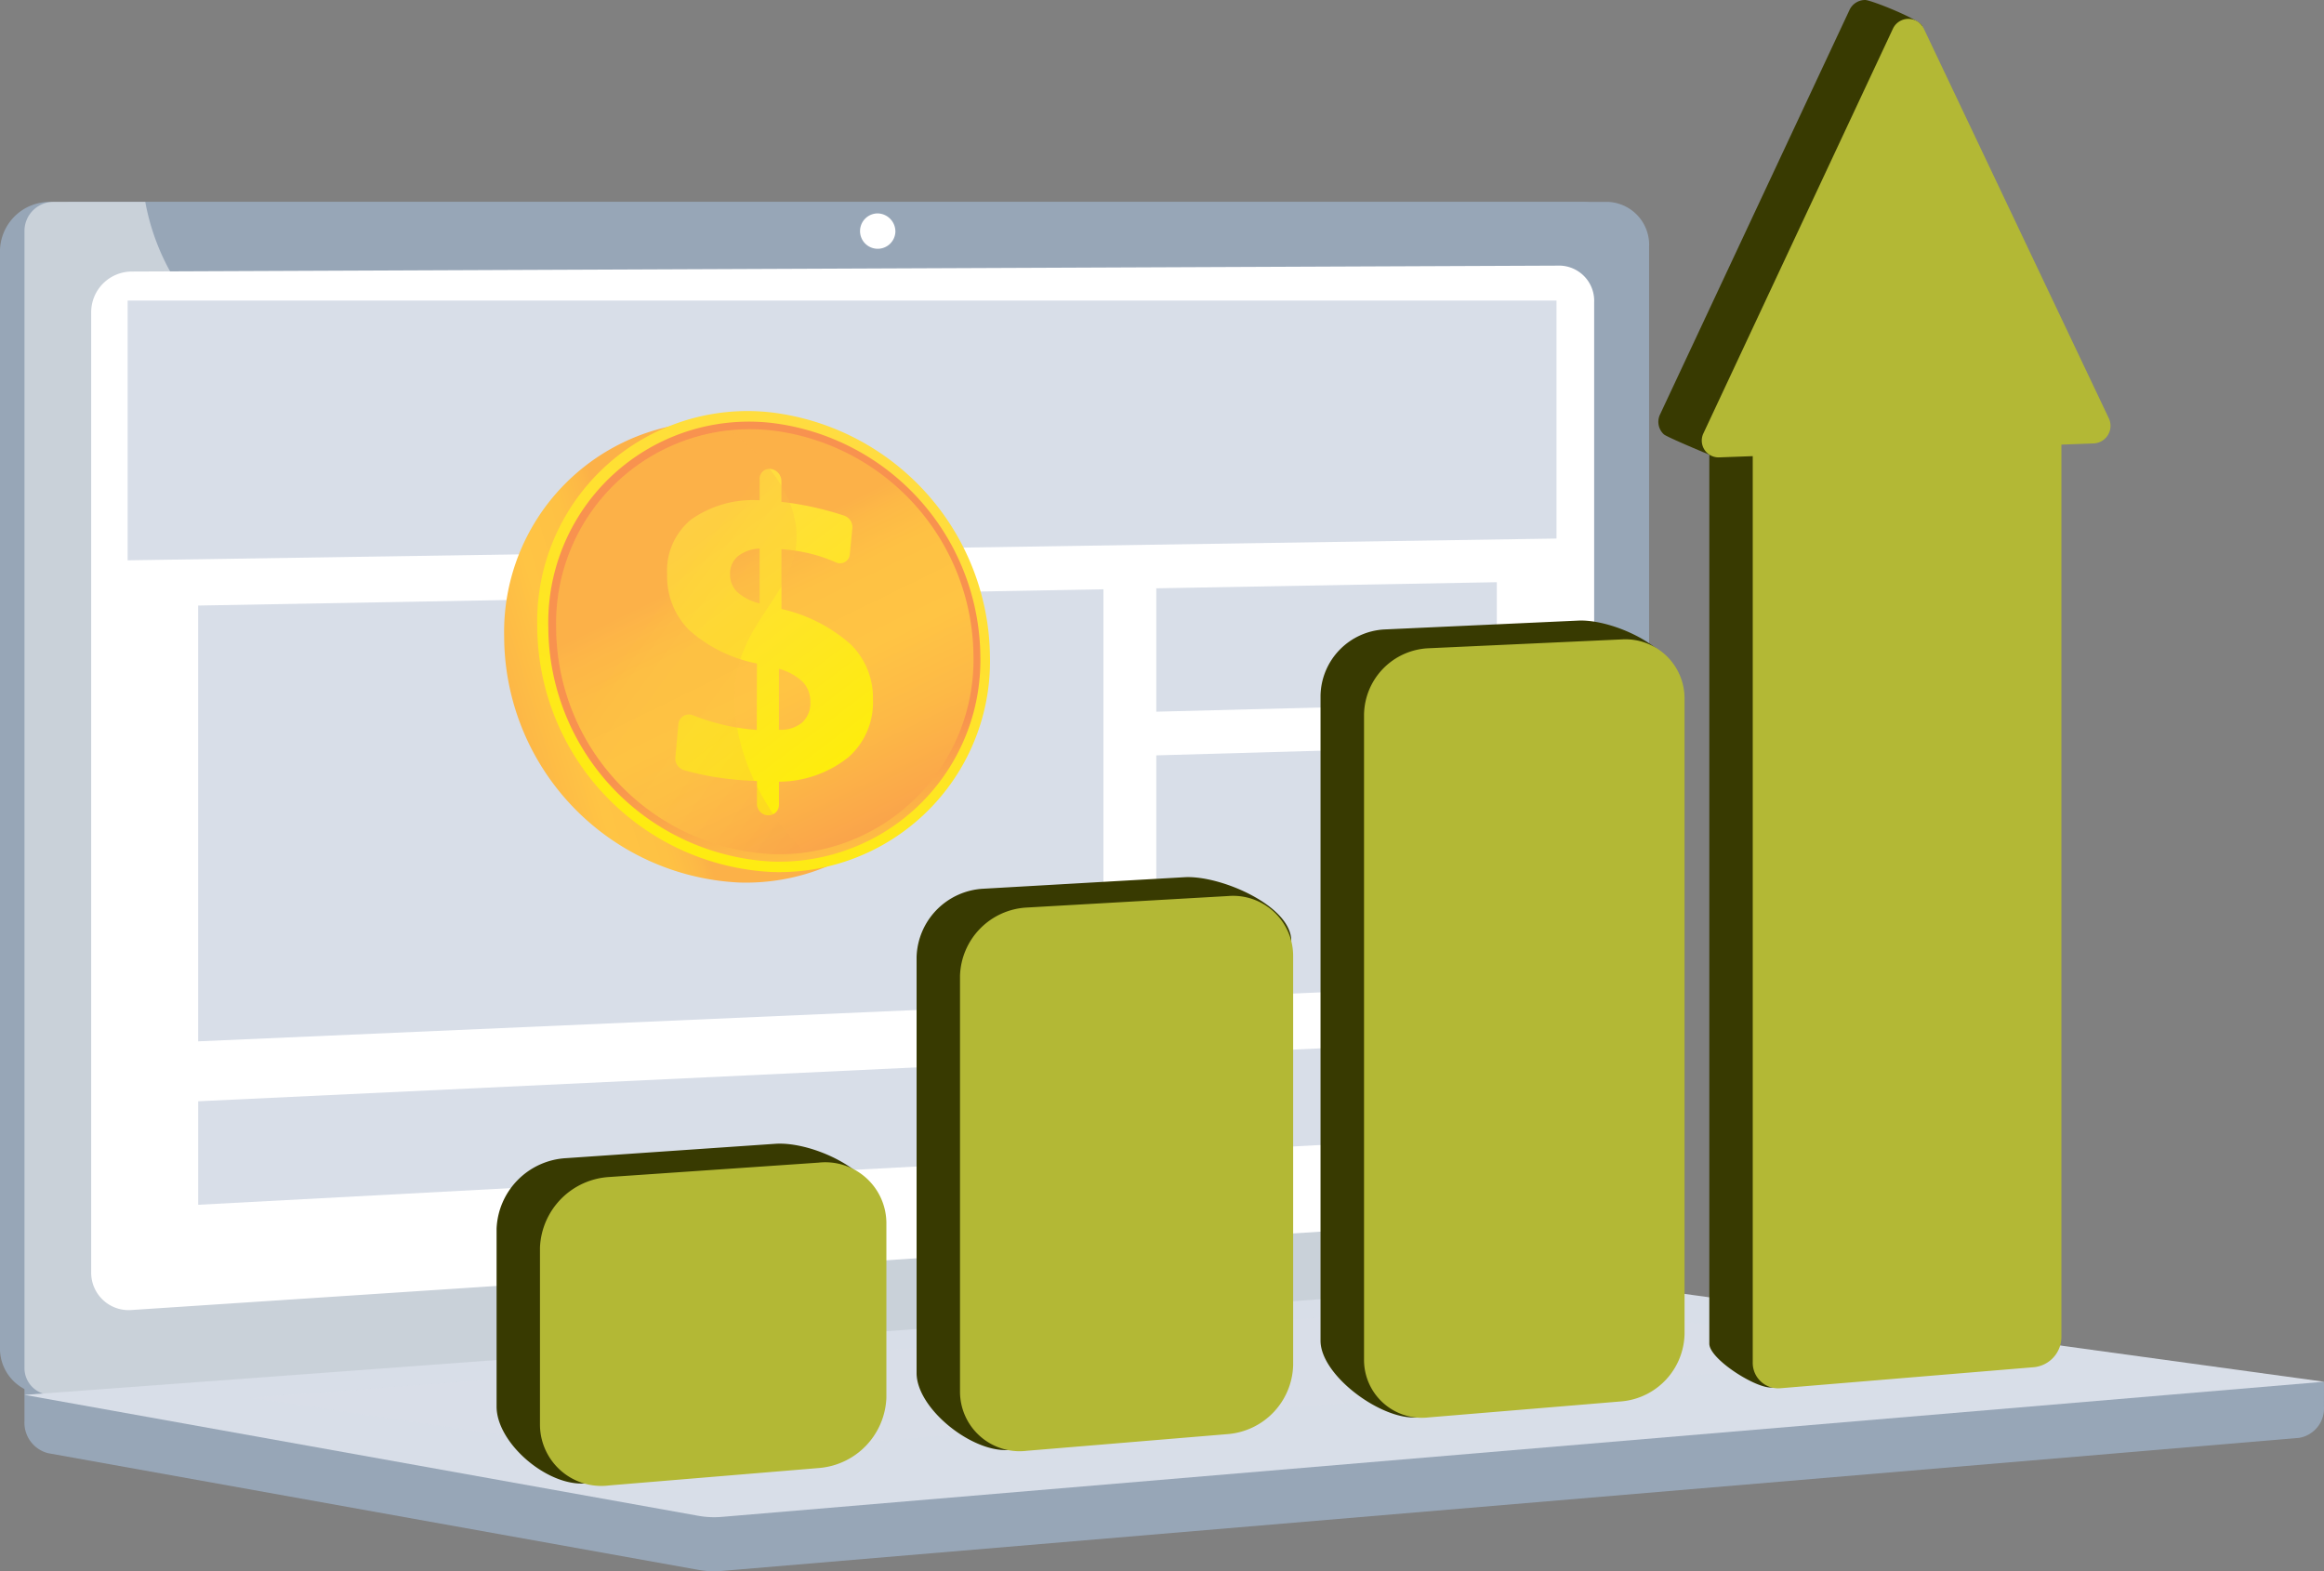 <svg xmlns="http://www.w3.org/2000/svg" xmlns:xlink="http://www.w3.org/1999/xlink" width="163.346" height="110.441" viewBox="0 0 163.346 110.441"><rect x="0" y="0" width="163.346" height="110.441" fill="#808080" stroke="none"/><defs><linearGradient id="a" x1="0.329" y1="0.554" x2="-0.255" y2="0.738" gradientUnits="objectBoundingBox"><stop offset="0" stop-color="#fcb148"/><stop offset="0.052" stop-color="#fdb946"/><stop offset="0.142" stop-color="#fec144"/><stop offset="0.318" stop-color="#ffc444"/><stop offset="0.485" stop-color="#fdb946"/><stop offset="0.775" stop-color="#f99c4c"/><stop offset="0.866" stop-color="#f8924f"/><stop offset="1" stop-color="#f8924f"/></linearGradient><linearGradient id="b" x1="0.727" y1="0.007" x2="0.207" y2="1.135" gradientUnits="objectBoundingBox"><stop offset="0" stop-color="#ffdb44"/><stop offset="1" stop-color="#feef06"/></linearGradient><linearGradient id="c" x1="0.636" y1="1.231" x2="0.531" y2="0.666" xlink:href="#a"/><linearGradient id="d" x1="0.409" y1="0.31" x2="0.858" y2="1.247" xlink:href="#a"/><linearGradient id="e" x1="0.253" y1="0.019" x2="0.711" y2="1.039" xlink:href="#b"/><linearGradient id="f" x1="0.464" y1="0.369" x2="1.215" y2="1.306" xlink:href="#a"/></defs><g transform="translate(-782.373 -6570.575)"><g transform="translate(782.373 6584.766)"><path d="M946.073,6687.427l-161.626-1.408v4.166a2.209,2.209,0,0,0,1.659,2.263l45.7,8.2a6.305,6.305,0,0,0,1.64.077l110.867-9.352a2.1,2.1,0,0,0,1.757-2.209Z" transform="translate(-782.727 -6604.498)" fill="#97a6b7"/><path d="M893.689,6663.869l-107.818,7.619a3.211,3.211,0,0,1-3.5-3.236v-77.077a3.492,3.492,0,0,1,3.5-3.483H893.689a3.02,3.02,0,0,1,2.874,3.149v69.676A3.291,3.291,0,0,1,893.689,6663.869Z" transform="translate(-782.373 -6587.692)" fill="#97a6b7"/><path d="M895.763,6663.869l-107.818,7.619a3.211,3.211,0,0,1-3.5-3.236v-77.077a3.492,3.492,0,0,1,3.5-3.483H895.763a3.02,3.02,0,0,1,2.874,3.149v69.676A3.291,3.291,0,0,1,895.763,6663.869Z" transform="translate(-782.727 -6587.692)" fill="#97a6b7"/><path d="M893.37,6659.879,792.949,6666.5a2.631,2.631,0,0,1-2.846-2.656v-67.48a2.861,2.861,0,0,1,2.846-2.855l100.421-.416a2.475,2.475,0,0,1,2.372,2.581v61.463A2.7,2.7,0,0,1,893.37,6659.879Z" transform="translate(-783.694 -6588.614)" fill="#fff"/><path d="M857.769,6589.968a1.243,1.243,0,1,1-1.24-1.3A1.274,1.274,0,0,1,857.769,6589.968Z" transform="translate(-794.835 -6587.859)" fill="#fff"/><path d="M869.785,6642.73c-8.312-4.472-14.847,1.194-21.154-4.4-3.825-3.39-1.947-5.917-6.652-10.983-5.212-5.61-8.6-3.725-13.841-8.774-6.623-6.385-3.311-11.352-9.015-15.936-6.92-5.562-14.383-.415-20.971-5.748a16.1,16.1,0,0,1-5.214-9.2h-6.445a2.046,2.046,0,0,0-2.046,2.045v79.9a1.88,1.88,0,0,0,2.046,1.9l109.884-7.8a1.771,1.771,0,0,0,1.324-.809c-8.044-.293-12.985-2.99-16.144-5.778C875.377,6651.693,876.449,6646.314,869.785,6642.73Z" transform="translate(-782.727 -6587.692)" fill="#fff" opacity="0.48" style="mix-blend-mode:soft-light;isolation:isolate"/><path d="M893.073,6679.152l-108.625,8.02,47.362,8.5a6.305,6.305,0,0,0,1.64.077l112.624-9.5-51.273-7.042A8.181,8.181,0,0,0,893.073,6679.152Z" transform="translate(-782.727 -6603.321)" fill="#d8dee8"/><path d="M803.564,6687.676,894,6680.9l27.989,3.813-89.655,7.244Z" transform="translate(-785.995 -6603.623)" fill="#d8dee8" opacity="0.3" style="mix-blend-mode:multiply;isolation:isolate"/><g transform="translate(8.97 6.938)"><path d="M893.624,6612.785l-100.431,1.53v-18.255H893.624Z" transform="translate(-793.192 -6596.061)" fill="#d8dee8"/><path d="M862.8,6649.53l-63.628,2.777v-30.63l63.628-1.144Z" transform="translate(-794.214 -6600.243)" fill="#d8dee8"/><path d="M904.335,6628.421l-23.934.614v-8.671l23.934-.43Z" transform="translate(-808.098 -6600.141)" fill="#d8dee8"/><path d="M904.335,6650.589l-23.934,1.044v-17.159l23.934-.68Z" transform="translate(-808.098 -6602.51)" fill="#d8dee8"/><path d="M890.452,6658.743l-91.28,4.307v7.275l91.28-4.863Z" transform="translate(-794.214 -6606.773)" fill="#d8dee8"/></g></g><g transform="translate(817.275 6570.575)"><path d="M844.055,6689.011l-13.334,2.4c-2.695.224-6.25-2.842-6.25-5.4v-12.5a5.18,5.18,0,0,1,4.887-4.96l14.7-1.009c2.633-.181,7.224,1.969,7.224,4.482l-2.462,12.039A5.157,5.157,0,0,1,844.055,6689.011Z" transform="translate(-824.47 -6587.147)" fill="#383a01"/><path d="M878.911,6682.759l-12.328,2.438c-2.591.215-6.505-2.9-6.505-5.408V6650.55a4.956,4.956,0,0,1,4.7-4.8l14.135-.809c2.533-.144,7.5,2.008,7.5,4.473l-2.922,28.505A5.005,5.005,0,0,1,878.911,6682.759Z" transform="translate(-830.556 -6583.284)" fill="#383a01"/><path d="M912.446,6676.743l-11.337,2.448c-2.493.207-6.786-2.935-6.786-5.392v-45.337a4.745,4.745,0,0,1,4.52-4.654l13.6-.621c2.438-.112,6.933,1.94,6.933,4.358L916.854,6672A4.861,4.861,0,0,1,912.446,6676.743Z" transform="translate(-836.409 -6579.567)" fill="#383a01"/><path d="M951.581,6598.675l-10.087-26.3c-.215-.451-3.574-1.8-4-1.8a1.21,1.21,0,0,0-1.1.708L923.084,6599.7a1.194,1.194,0,0,0,.26,1.4c.215.2,3.2,1.435,3.2,1.435v62.483c0,1.092,3.3,3.172,4.393,3.081l15.385-2.747a2.14,2.14,0,0,0,1.921-2.106V6600.51l2.274-.084A1.239,1.239,0,0,0,951.581,6598.675Z" transform="translate(-841.304 -6570.575)" fill="#383a01"/><g transform="translate(3.053 1.322)"><path d="M847.737,6690.605l-14.7,1.22a4.318,4.318,0,0,1-4.887-4.218v-12.5a5.181,5.181,0,0,1,4.887-4.96l14.7-1.009a4.293,4.293,0,0,1,4.761,4.223v12.3A5.157,5.157,0,0,1,847.737,6690.605Z" transform="translate(-828.152 -6588.742)" fill="#b3b835"/><path d="M882.594,6684.354l-14.135,1.174a4.189,4.189,0,0,1-4.7-4.145v-29.238a4.955,4.955,0,0,1,4.7-4.8l14.135-.808a4.222,4.222,0,0,1,4.58,4.2v28.777A5,5,0,0,1,882.594,6684.354Z" transform="translate(-834.238 -6584.878)" fill="#b3b835"/><path d="M916.129,6678.337l-13.6,1.13a4.067,4.067,0,0,1-4.52-4.072v-45.337a4.744,4.744,0,0,1,4.52-4.654l13.6-.623a4.158,4.158,0,0,1,4.408,4.177v44.635A4.862,4.862,0,0,1,916.129,6678.337Z" transform="translate(-840.091 -6581.161)" fill="#b3b835"/><path d="M955.264,6600.27l-13.022-27.427a1.2,1.2,0,0,0-2.169.035l-13.306,28.413a1.181,1.181,0,0,0,1.105,1.705l2.354-.087v63.7a1.791,1.791,0,0,0,1.975,1.813l17.8-1.478a2.14,2.14,0,0,0,1.92-2.106V6602.1l2.275-.085A1.238,1.238,0,0,0,955.264,6600.27Z" transform="translate(-844.987 -6572.17)" fill="#b3b835"/></g></g><g transform="translate(817.81 6599.479)"><path d="M856.933,6623.6a14.823,14.823,0,0,1-15.335,15.116,17.356,17.356,0,0,1-16.484-17.262A14.781,14.781,0,0,1,841.6,6606.42,17.47,17.47,0,0,1,856.933,6623.6Z" transform="translate(-825.115 -6605.591)" fill="url(#a)"/><path d="M859.738,6622.709a14.822,14.822,0,0,1-15.335,15.116,17.354,17.354,0,0,1-16.484-17.261,14.781,14.781,0,0,1,16.484-15.039A17.469,17.469,0,0,1,859.738,6622.709Z" transform="translate(-825.594 -6605.438)" fill="url(#b)"/><path d="M859.223,6622.817a14.146,14.146,0,0,1-14.66,14.426,16.566,16.566,0,0,1-15.706-16.474,14.107,14.107,0,0,1,15.706-14.355A16.67,16.67,0,0,1,859.223,6622.817Z" transform="translate(-825.755 -6605.591)" fill="url(#c)"/><path d="M858.854,6622.893a13.662,13.662,0,0,1-14.177,13.934,16,16,0,0,1-15.152-15.91,13.627,13.627,0,0,1,15.152-13.867A16.1,16.1,0,0,1,858.854,6622.893Z" transform="translate(-825.869 -6605.701)" fill="url(#d)"/><g transform="translate(11.455 4.052)"><path d="M846.2,6610.33h0a.865.865,0,0,1,.764.85v1.465a21.483,21.483,0,0,1,2.539.44q.938.221,1.863.525a.858.858,0,0,1,.584.879l-.18,1.837a.689.689,0,0,1-.983.571,10.528,10.528,0,0,0-1.249-.465,11.371,11.371,0,0,0-2.357-.441l-.216-.018v4.2a11.009,11.009,0,0,1,4.872,2.491,5.265,5.265,0,0,1,1.56,3.888,5.121,5.121,0,0,1-1.725,4.042,7.874,7.874,0,0,1-4.882,1.718v1.618a.735.735,0,0,1-.765.747h-.013a.812.812,0,0,1-.769-.811v-1.6l-.341-.015a22.487,22.487,0,0,1-2.828-.3,18.685,18.685,0,0,1-1.954-.449.844.844,0,0,1-.613-.872l.212-2.361a.746.746,0,0,1,1.044-.616,15.381,15.381,0,0,0,1.719.563,15.064,15.064,0,0,0,2.748.459l.013-4.668a10.114,10.114,0,0,1-4.742-2.327,5.327,5.327,0,0,1-1.571-3.959,4.632,4.632,0,0,1,1.7-3.847,7.551,7.551,0,0,1,4.8-1.341v-1.5A.691.691,0,0,1,846.2,6610.33Zm-.768,5.6a2.588,2.588,0,0,0-1.53.539,1.573,1.573,0,0,0-.549,1.26,1.693,1.693,0,0,0,.508,1.252,3.579,3.579,0,0,0,1.57.8Zm1.356,8.452v4.28a2.364,2.364,0,0,0,1.637-.509,1.831,1.831,0,0,0,.57-1.441,1.968,1.968,0,0,0-.529-1.409A3.885,3.885,0,0,0,846.793,6624.382Z" transform="translate(-838.932 -6610.326)" fill="url(#e)"/></g><path d="M842.112,6624.858c.479-4.73,4.826-6.733,4.259-11.085-.35-2.681-2.383-4.941-4.65-6.706a13.629,13.629,0,0,0-12.2,13.866,16,16,0,0,0,15.152,15.91,14.191,14.191,0,0,0,2.341-.114C843.746,6633.472,841.7,6628.922,842.112,6624.858Z" transform="translate(-825.869 -6605.717)" opacity="0.3" fill="url(#f)" style="mix-blend-mode:multiply;isolation:isolate"/></g></g></svg>